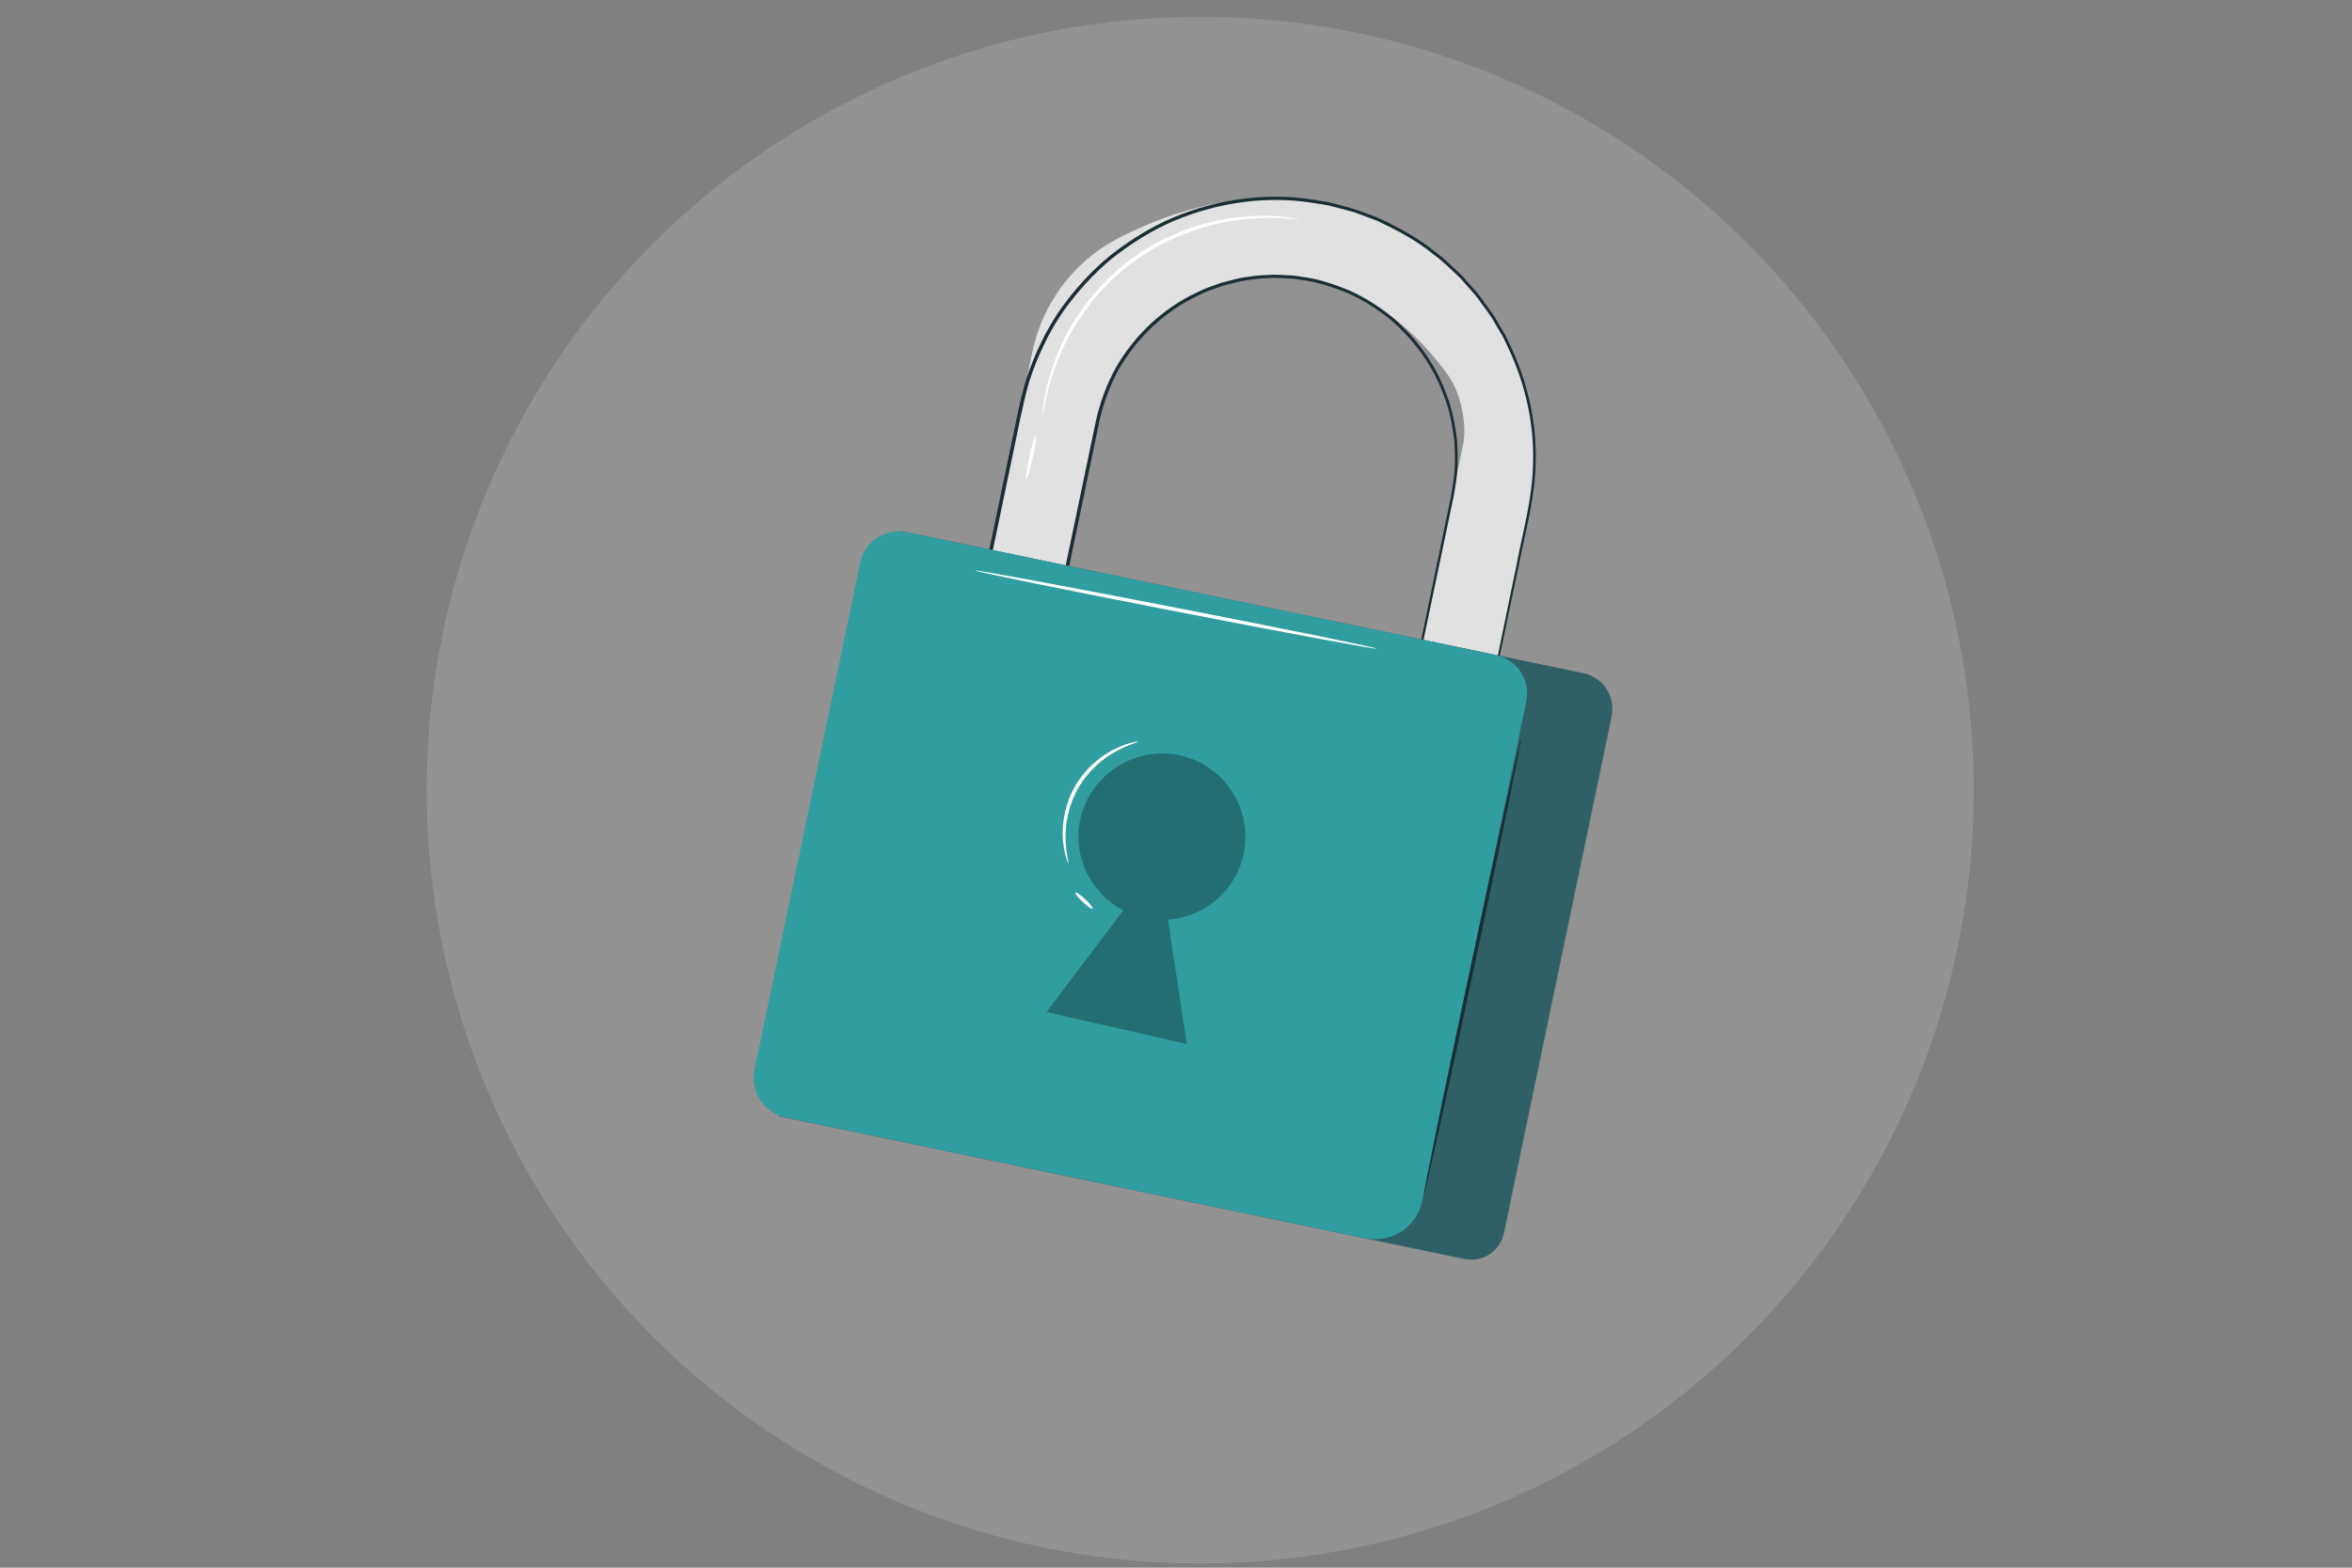 <?xml version="1.0" encoding="UTF-8" standalone="no"?>
<!-- Created with Inkscape (http://www.inkscape.org/) -->

<svg
   width="264.583mm"
   height="176.389mm"
   viewBox="0 0 264.583 176.389"
   version="1.1"
   id="svg5"
   xml:space="preserve"
   xmlns:inkscape="http://www.inkscape.org/namespaces/inkscape"
   xmlns:sodipodi="http://sodipodi.sourceforge.net/DTD/sodipodi-0.dtd"
   xmlns="http://www.w3.org/2000/svg"
   xmlns:svg="http://www.w3.org/2000/svg"><rect x="0" y="0" width="264.583" height="176.389" fill="#808080" stroke="none"/><sodipodi:namedview
     id="namedview7"
     pagecolor="#ffffff"
     bordercolor="#000000"
     borderopacity="0.25"
     inkscape:showpageshadow="2"
     inkscape:pageopacity="0.0"
     inkscape:pagecheckerboard="0"
     inkscape:deskcolor="#d1d1d1"
     inkscape:document-units="mm"
     showgrid="false"
     inkscape:zoom="7.6257014"
     inkscape:cx="1355.7441"
     inkscape:cy="231.32298"
     inkscape:window-width="1680"
     inkscape:window-height="997"
     inkscape:window-x="1358"
     inkscape:window-y="-8"
     inkscape:window-maximized="1"
     inkscape:current-layer="svg5" /><defs
     id="defs2"><clipPath
       clipPathUnits="userSpaceOnUse"
       id="clipPath25565"><path
         d="m 531.617,402.969 h 86.094 v -75.285 h -86.094 z"
         id="path25563" /></clipPath><clipPath
       clipPathUnits="userSpaceOnUse"
       id="clipPath25585"><path
         d="m 559.234,380.025 h 20.563 v -30.042 h -20.563 z"
         id="path25583" /></clipPath></defs><g
     id="g25327"
     transform="matrix(0.353,0,0,-0.353,20.334,165.414)"><path
       d="M 0,0 H 636.719 Z"
       style="fill:#ffffff;fill-opacity:1;fill-rule:nonzero;stroke:none"
       id="path25329" /></g><g
     id="g25345"
     transform="matrix(1.601,0,0,-1.601,-148.457,668.547)"><g
       id="g46684"
       transform="matrix(1.146,0,0,1.146,-25.286,-49.154)"><ellipse
         style="fill:#ffffff;fill-opacity:0.141;stroke-width:0.165"
         id="path46414"
         cx="-385.316"
         cy="-410.093"
         transform="matrix(0,-0.872,-0.872,0,-181.033,22.824)"
         rx="54.388"
         ry="54.389" /><g
         id="g31457"
         transform="matrix(0.593,0,0,0.593,-164.483,135.715)"><g
           id="g25547"
           transform="translate(600.17,362.169)"><path
             d="M 0,0 -7.898,1.646 2.128,49.754 c 0.455,2.179 -0.255,5.433 -1.558,7.237 -12.588,17.426 -33.072,10.345 -36.209,-4.707 l -8.96,-42.989 -7.898,1.646 10.091,48.416 c 1.056,5.069 4.322,9.422 8.924,11.794 C -8.036,84.263 13.314,63.879 8.96,42.989 Z"
             style="fill:#e1e1e1;fill-opacity:1;fill-rule:nonzero;stroke:none"
             id="path25549" /></g><g
           id="g25551"
           transform="translate(600.17,362.169)"><path
             d="m 0,0 c 0,0 0.053,0.297 0.166,0.862 0.115,0.571 0.284,1.406 0.505,2.499 0.45,2.195 1.11,5.42 1.96,9.57 0.854,4.149 1.898,9.221 3.109,15.109 0.607,2.942 1.257,6.087 1.946,9.423 0.624,3.34 1.657,6.835 1.69,10.616 0.085,3.768 -0.731,7.733 -2.455,11.464 -0.221,0.463 -0.428,0.937 -0.665,1.399 -0.264,0.447 -0.529,0.896 -0.795,1.347 -0.493,0.93 -1.188,1.738 -1.795,2.616 -0.312,0.434 -0.698,0.811 -1.045,1.223 -0.369,0.392 -0.689,0.836 -1.102,1.191 -0.803,0.733 -1.567,1.528 -2.476,2.165 -1.711,1.414 -3.719,2.473 -5.781,3.451 -0.535,0.199 -1.073,0.4 -1.613,0.601 l -0.812,0.302 c -0.276,0.084 -0.559,0.149 -0.839,0.225 -0.562,0.147 -1.126,0.294 -1.692,0.442 -0.572,0.122 -1.157,0.189 -1.738,0.287 -4.658,0.748 -9.65,0.086 -14.234,-1.824 -2.296,-0.967 -4.444,-2.317 -6.447,-3.886 -1.973,-1.616 -3.706,-3.547 -5.205,-5.674 -1.463,-2.158 -2.576,-4.563 -3.404,-7.085 -0.73,-2.548 -1.195,-5.224 -1.771,-7.883 -2.222,-10.669 -4.523,-21.714 -6.879,-33.028 -0.315,-1.51 -0.629,-3.016 -0.94,-4.509 l -0.146,0.223 c 2.686,-0.56 5.333,-1.112 7.897,-1.646 l -0.222,-0.146 c 1.783,8.55 3.528,16.914 5.223,25.042 0.849,4.064 1.685,8.069 2.507,12.009 0.411,1.969 0.819,3.923 1.224,5.859 0.434,1.949 1.128,3.819 2.08,5.534 1.958,3.396 4.907,6.127 8.318,7.723 0.432,0.187 0.841,0.424 1.288,0.568 l 1.319,0.467 c 0.901,0.228 1.791,0.504 2.708,0.601 0.908,0.171 1.825,0.185 2.734,0.227 0.454,0.005 0.907,-0.041 1.359,-0.059 l 0.676,-0.036 0.667,-0.104 c 1.791,-0.203 3.491,-0.785 5.104,-1.455 1.6,-0.723 3.064,-1.666 4.389,-2.743 2.585,-2.221 4.569,-5.023 5.63,-8.065 0.595,-1.501 0.86,-3.077 1.068,-4.618 C 1.61,48.732 1.627,47.189 1.368,45.703 1.309,45.331 1.251,44.961 1.192,44.593 1.116,44.23 1.041,43.869 0.965,43.51 0.815,42.792 0.666,42.08 0.518,41.375 0.222,39.965 -0.068,38.581 -0.352,37.225 -1.491,31.801 -2.537,26.816 -3.481,22.32 -5.376,13.336 -6.858,6.309 -7.844,1.635 L -7.887,1.7 C -5.206,1.127 -3.241,0.707 -1.938,0.428 -1.291,0.287 -0.81,0.183 -0.483,0.112 -0.162,0.041 0,0 0,0 0,0 -0.151,0.025 -0.468,0.087 -0.794,0.152 -1.273,0.247 -1.916,0.375 -3.229,0.642 -5.208,1.044 -7.909,1.592 l -0.055,0.011 0.012,0.055 c 0.963,4.678 2.411,11.712 4.263,20.705 0.931,4.499 1.963,9.487 3.086,14.914 0.281,1.357 0.568,2.741 0.86,4.152 0.147,0.706 0.294,1.418 0.443,2.136 0.075,0.36 0.15,0.721 0.225,1.083 0.056,0.364 0.113,0.729 0.17,1.095 0.252,1.465 0.232,2.985 0.132,4.514 -0.208,1.517 -0.471,3.068 -1.06,4.544 -1.05,2.993 -3.008,5.747 -5.554,7.927 -1.304,1.058 -2.745,1.983 -4.319,2.691 -1.587,0.656 -3.258,1.226 -5.019,1.423 l -0.656,0.102 -0.665,0.034 c -0.443,0.018 -0.888,0.062 -1.335,0.057 -0.893,-0.044 -1.794,-0.058 -2.685,-0.227 -0.901,-0.096 -1.774,-0.369 -2.659,-0.593 l -1.296,-0.461 c -0.438,-0.141 -0.84,-0.375 -1.263,-0.559 -3.349,-1.571 -6.241,-4.256 -8.16,-7.59 -0.933,-1.685 -1.611,-3.518 -2.037,-5.434 -0.403,-1.936 -0.809,-3.89 -1.219,-5.86 -0.82,-3.94 -1.653,-7.945 -2.499,-12.01 -1.693,-8.128 -3.435,-16.493 -5.215,-25.044 l -0.039,-0.185 -0.184,0.039 c -2.565,0.534 -5.212,1.086 -7.899,1.645 l -0.185,0.039 0.039,0.185 c 0.311,1.493 0.625,2.999 0.94,4.51 2.359,11.312 4.662,22.357 6.887,33.025 0.579,2.665 1.037,5.317 1.783,7.916 0.841,2.556 1.971,4.994 3.456,7.18 1.52,2.155 3.278,4.11 5.279,5.746 2.03,1.589 4.208,2.954 6.535,3.932 4.646,1.931 9.704,2.595 14.419,1.832 0.588,-0.1 1.18,-0.169 1.758,-0.293 l 1.963,-0.515 c 0.356,-0.113 0.712,-0.226 1.068,-0.339 l 1.607,-0.601 c 0.245,-0.104 0.489,-0.208 0.734,-0.312 1.96,-0.945 3.858,-1.979 5.489,-3.33 C 0.154,69.085 0.926,68.28 1.737,67.537 2.154,67.176 2.477,66.728 2.85,66.33 3.201,65.914 3.59,65.531 3.904,65.092 4.518,64.203 5.218,63.384 5.715,62.444 5.983,61.987 6.25,61.532 6.516,61.08 6.755,60.613 6.963,60.133 7.186,59.664 8.922,55.89 9.737,51.881 9.644,48.075 9.599,44.249 8.551,40.739 7.915,37.392 7.212,34.047 6.548,30.893 5.928,27.944 4.685,22.054 3.614,16.98 2.738,12.83 1.861,8.697 1.18,5.486 0.717,3.299 0.485,2.219 0.308,1.394 0.187,0.83 0.067,0.276 0,0 0,0"
             style="fill:#1a2e35;fill-opacity:1;fill-rule:nonzero;stroke:none"
             id="path25553" /></g><g
           id="g25555"
           transform="translate(602.484,327.744)"><path
             d="m 0,0 -70.908,14.779 12.61,60.503 70.572,-14.709 c 2.024,-0.422 3.323,-2.405 2.901,-4.429 L 4.023,2.636 C 3.64,0.797 1.839,-0.383 0,0"
             style="fill:#375a64;fill-opacity:1;fill-rule:nonzero;stroke:none"
             id="path25557" /></g><g
           id="g25559"><g
             id="g25561" /><g
             id="g25573"
             style="fill:#1b6e6d;fill-opacity:1"><g
               clip-path="url(#clipPath25565)"
               opacity="0.3"
               id="g25571"
               style="fill:#1b6e6d;fill-opacity:1"><g
                 transform="translate(602.154,327.765)"
                 id="g25569"
                 style="fill:#1b6e6d;fill-opacity:1"><path
                   d="m 0,0 -70.536,14.701 12.609,60.503 70.201,-14.631 c 2.23,-0.465 3.66,-2.649 3.196,-4.879 L 4.473,2.93 C 4.047,0.886 2.044,-0.426 0,0"
                   style="fill:#1b6e6d;fill-opacity:1;fill-rule:nonzero;stroke:none"
                   id="path25567" /></g></g></g></g><g
           id="g25575"
           transform="translate(592.196,329.888)"><path
             d="m 0,0 -59.895,12.483 c -2.27,0.473 -3.727,2.698 -3.254,4.968 l 10.924,52.414 c 0.457,2.197 2.61,3.607 4.807,3.149 L 13.498,60.318 c 2.197,-0.458 3.608,-2.61 3.15,-4.808 L 5.881,3.852 C 5.321,1.165 2.688,-0.56 0,0"
             style="fill:#309da0;fill-opacity:1;fill-rule:nonzero;stroke:none"
             id="path25577" /></g><g
           id="g25579"><g
             id="g25581" /><g
             id="g25593"><g
               clip-path="url(#clipPath25585)"
               opacity="0.3"
               id="g25591"><g
                 transform="translate(579.614,369.639)"
                 id="g25589"><path
                   d="m 0,0 c 0.99,4.751 -2.133,9.404 -6.947,10.258 -4.491,0.797 -8.965,-2.207 -9.933,-6.664 -0.844,-3.887 1.094,-7.686 4.442,-9.442 l -7.941,-10.506 14.506,-3.302 -1.956,12.847 C -4.082,-6.538 -0.805,-3.861 0,0"
                   style="fill:#000000;fill-opacity:1;fill-rule:nonzero;stroke:none"
                   id="path25587" /></g></g></g></g><g
           id="g25595"
           transform="translate(598.29,334.547)"><path
             d="M 0,0 C -0.102,0.022 2.056,10.566 4.82,23.548 7.584,36.535 9.908,47.041 10.01,47.019 10.112,46.998 7.954,36.456 5.19,23.469 2.426,10.487 0.102,-0.022 0,0"
             style="fill:#1a2e35;fill-opacity:1;fill-rule:nonzero;stroke:none"
             id="path25597" /></g><g
           id="g25599"
           transform="translate(593.371,390.862)"><path
             d="m 0,0 c -0.02,-0.103 -9.332,1.623 -20.796,3.854 -11.469,2.232 -20.746,4.124 -20.726,4.226 0.02,0.102 9.33,-1.623 20.798,-3.855 C -9.26,1.994 0.02,0.102 0,0"
             style="fill:#ffffff;fill-opacity:1;fill-rule:nonzero;stroke:none"
             id="path25601" /></g><g
           id="g25603"
           transform="translate(561.497,368.669)"><path
             d="m 0,0 c -0.022,-0.007 -0.118,0.202 -0.24,0.6 -0.124,0.396 -0.254,0.988 -0.318,1.732 -0.137,1.474 0.1,3.627 1.249,5.631 1.152,2.003 2.892,3.292 4.235,3.916 0.675,0.32 1.252,0.505 1.656,0.599 0.405,0.095 0.634,0.117 0.639,0.094 C 7.24,12.504 6.334,12.325 5.047,11.641 3.769,10.972 2.125,9.697 1.019,7.775 -0.084,5.851 -0.357,3.789 -0.291,2.348 -0.233,0.891 0.069,0.018 0,0"
             style="fill:#ffffff;fill-opacity:1;fill-rule:nonzero;stroke:none"
             id="path25605" /></g><g
           id="g25607"
           transform="translate(564.001,363.97)"><path
             d="M 0,0 C -0.071,-0.076 -0.527,0.233 -1.017,0.691 -1.508,1.149 -1.848,1.582 -1.776,1.658 -1.705,1.734 -1.25,1.425 -0.759,0.967 -0.269,0.509 0.071,0.076 0,0"
             style="fill:#ffffff;fill-opacity:1;fill-rule:nonzero;stroke:none"
             id="path25609" /></g><g
           id="g25611"
           transform="translate(585.351,435.263)"><path
             d="m 0,0 c -0.005,-0.033 -0.524,0.03 -1.463,0.094 -0.938,0.067 -2.303,0.092 -3.975,-0.067 -3.319,-0.292 -7.963,-1.567 -12.046,-4.693 -4.08,-3.131 -6.517,-7.285 -7.661,-10.415 -0.587,-1.573 -0.918,-2.898 -1.097,-3.821 -0.182,-0.923 -0.256,-1.441 -0.289,-1.437 -0.013,0.002 -0.008,0.132 0.014,0.38 0.029,0.247 0.045,0.617 0.13,1.083 0.135,0.937 0.429,2.284 0.991,3.887 1.091,3.188 3.53,7.436 7.682,10.623 4.155,3.181 8.891,4.433 12.253,4.66 1.694,0.125 3.071,0.06 4.011,-0.053 0.472,-0.039 0.833,-0.12 1.079,-0.156 C -0.126,0.042 0.002,0.013 0,0"
             style="fill:#ffffff;fill-opacity:1;fill-rule:nonzero;stroke:none"
             id="path25613" /></g><g
           id="g25615"
           transform="translate(557.154,408.463)"><path
             d="M 0,0 C -0.102,0.022 0.03,1.022 0.295,2.233 0.56,3.444 0.857,4.407 0.959,4.385 1.061,4.363 0.929,3.363 0.664,2.152 0.399,0.941 0.102,-0.022 0,0"
             style="fill:#ffffff;fill-opacity:1;fill-rule:nonzero;stroke:none"
             id="path25617" /></g></g></g></g></svg>

